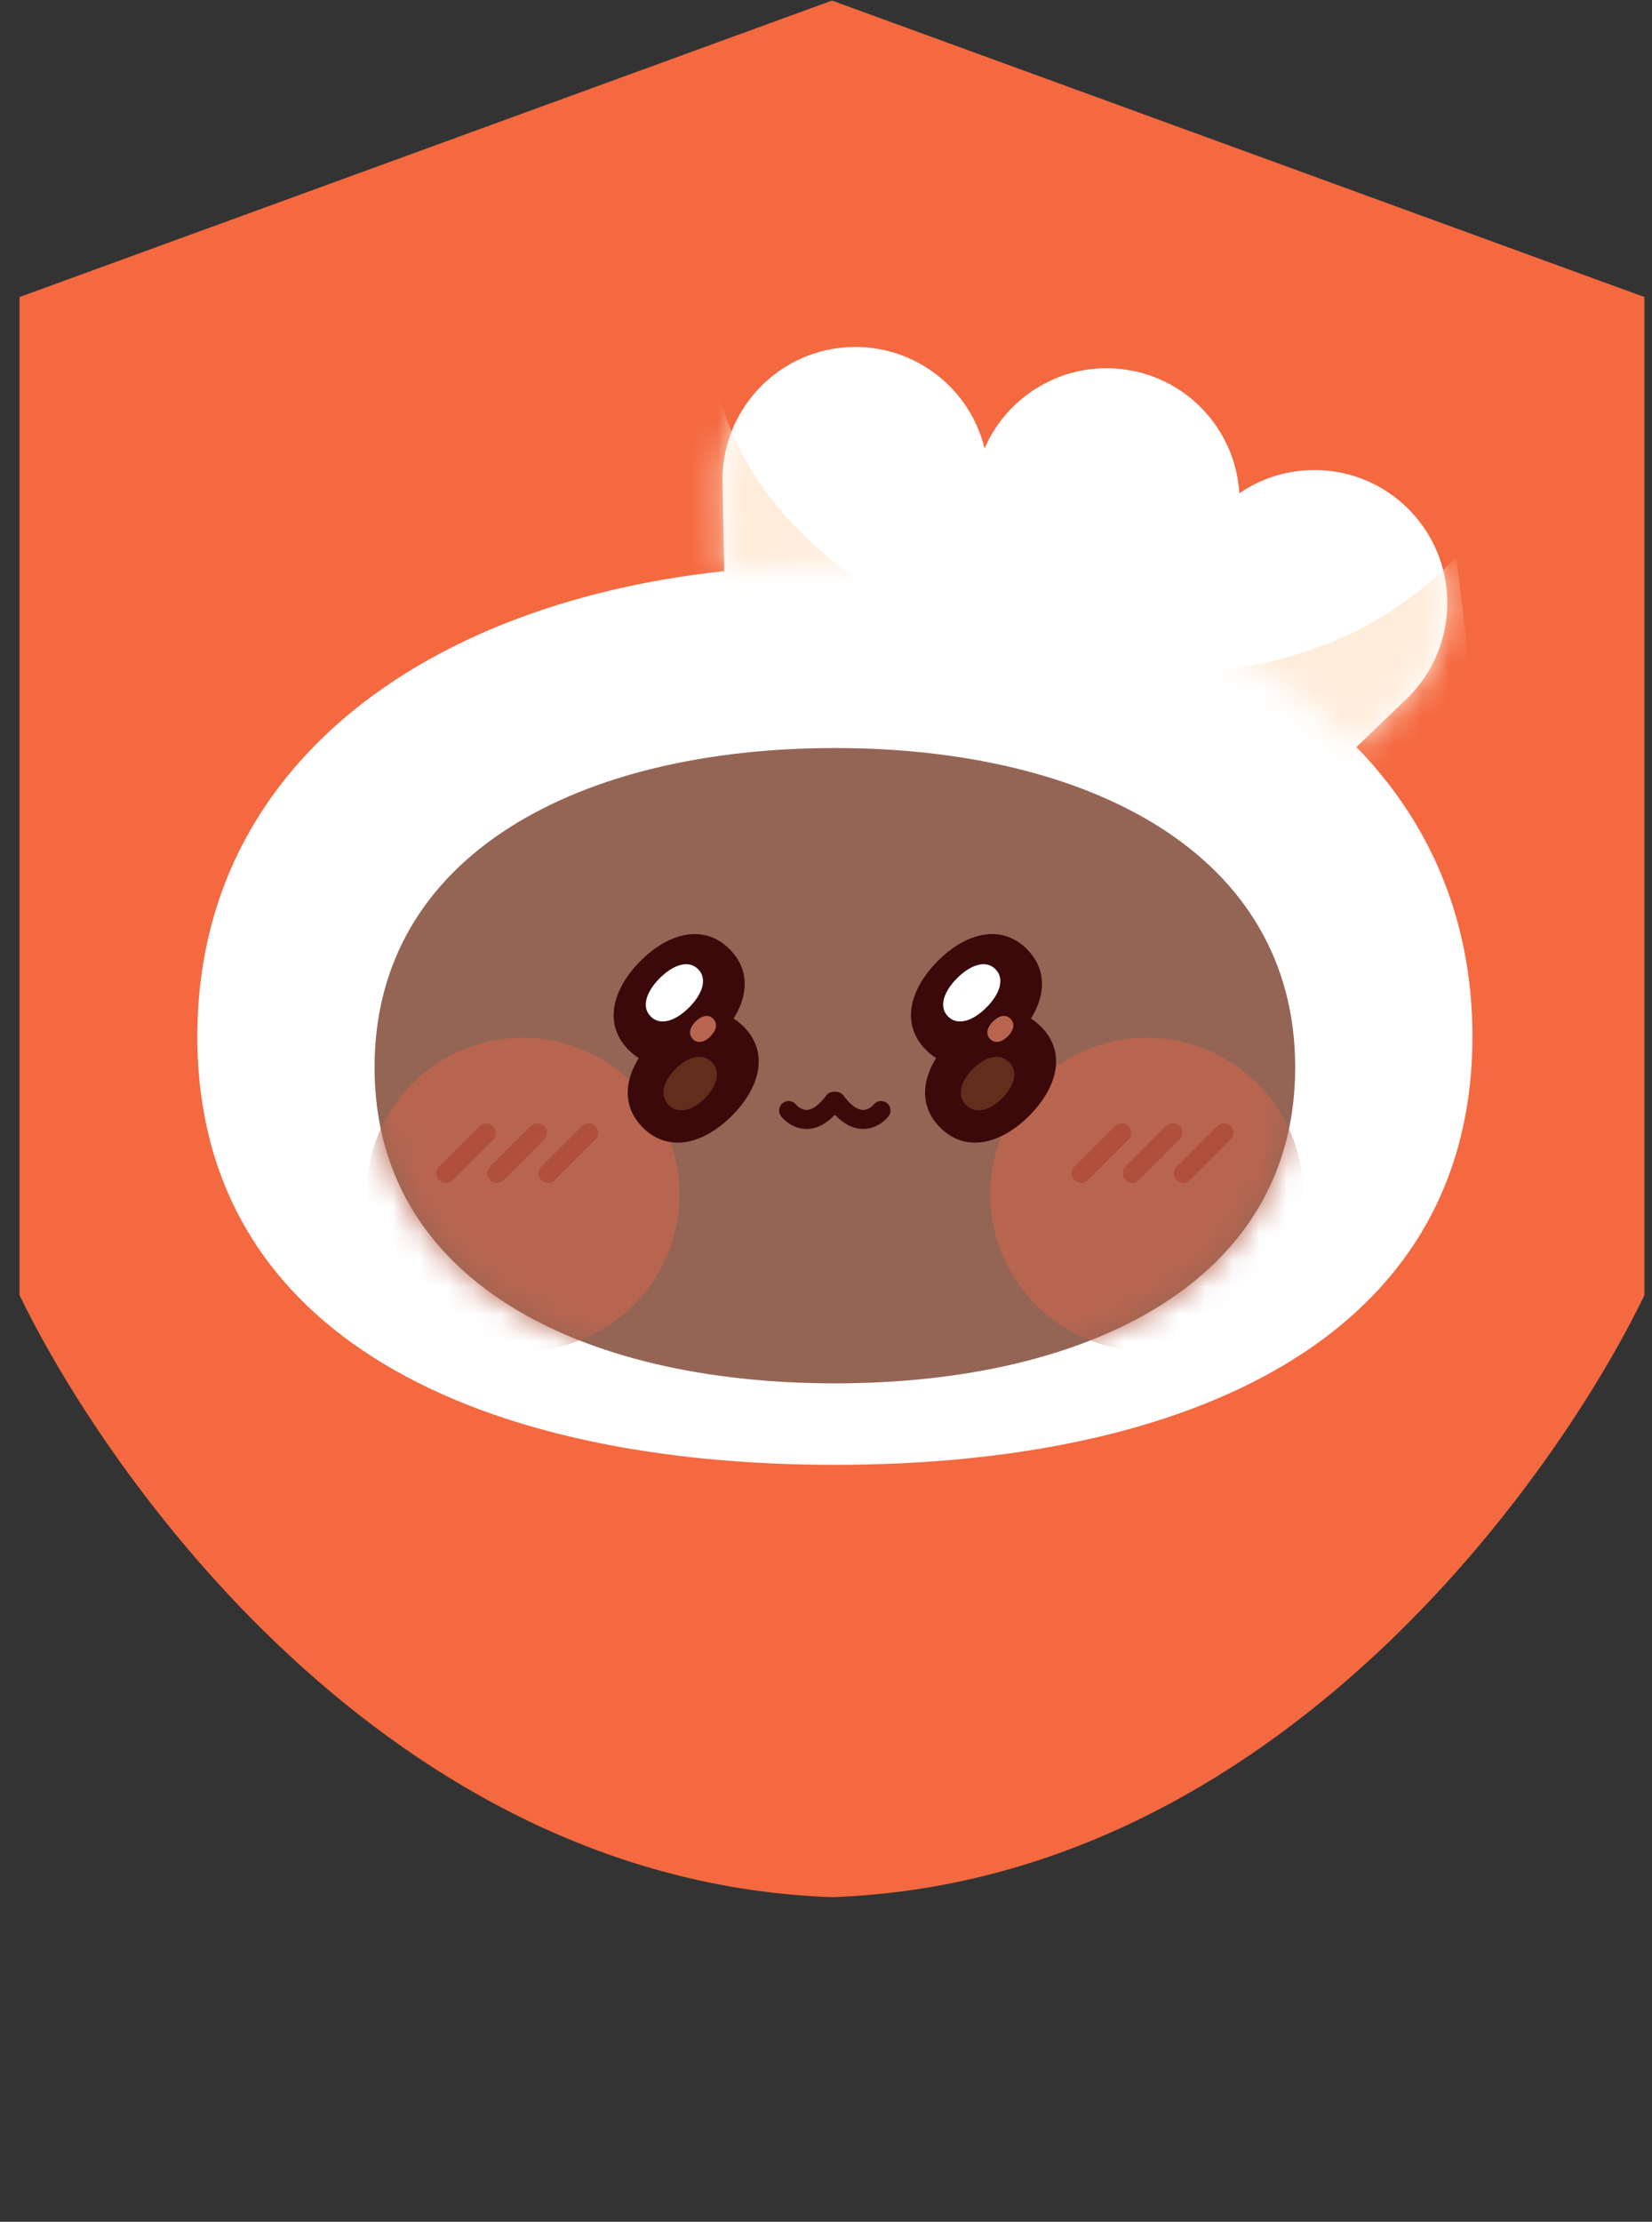 <svg width="61" height="82" viewBox="0 0 61 82" fill="none" xmlns="http://www.w3.org/2000/svg">
<rect x="0" y="0" width="61" height="82" fill="#333333" stroke="none"/>
<path fill-rule="evenodd" clip-rule="evenodd" d="M30.721 0.021L0.721 10.963V47.8C3.861 54.31 14.256 69.44 30.721 70.02C47.186 69.44 57.582 54.31 60.721 47.8V10.963L30.721 0.021Z" fill="#F46940"/>
<path d="M52.073 18.854C50.385 17.099 47.707 16.872 45.762 18.206C45.628 15.933 43.918 13.988 41.576 13.643C39.328 13.313 37.214 14.561 36.355 16.552C35.825 14.365 33.835 12.763 31.489 12.806C28.779 12.859 26.625 15.1 26.678 17.81L26.802 24.116C26.855 26.793 29.042 28.928 31.708 28.928C31.741 28.928 31.774 28.928 31.807 28.927C33.353 28.897 34.718 28.154 35.596 27.018C36.301 28.359 37.614 29.358 39.228 29.595C39.471 29.631 39.711 29.648 39.949 29.648C40.004 29.648 40.059 29.646 40.115 29.645C40.218 29.777 40.33 29.905 40.448 30.029C41.411 31.032 42.698 31.536 43.987 31.536C45.276 31.536 46.437 31.081 47.388 30.166L51.934 25.795C53.889 23.916 53.95 20.808 52.071 18.854L52.073 18.854Z" fill="white"/>
<path d="M54.369 38.253C54.369 49.415 43.829 54.063 30.828 54.063C17.826 54.063 7.287 49.415 7.287 38.253C7.287 27.091 17.826 20.866 30.828 20.866C43.829 20.866 54.369 27.091 54.369 38.253Z" fill="white"/>
<path d="M47.825 39.393C47.825 47.277 40.215 51.056 30.828 51.056C21.44 51.056 13.83 47.277 13.83 39.393C13.83 31.51 21.44 27.608 30.828 27.608C40.215 27.608 47.825 31.509 47.825 39.393Z" fill="#946555"/>
<mask id="mask0_597_20245" style="mask-type:luminance" maskUnits="userSpaceOnUse" x="13" y="27" width="35" height="25">
<path d="M47.825 39.393C47.825 47.277 40.215 51.056 30.828 51.056C21.44 51.056 13.83 47.277 13.83 39.393C13.83 31.51 21.44 27.608 30.828 27.608C40.215 27.608 47.825 31.509 47.825 39.393Z" fill="white"/>
</mask>
<g mask="url(#mask0_597_20245)">
<path d="M19.31 49.859C22.501 49.859 25.088 47.272 25.088 44.081C25.088 40.889 22.501 38.302 19.31 38.302C16.118 38.302 13.531 40.889 13.531 44.081C13.531 47.272 16.118 49.859 19.31 49.859Z" fill="#B7654F"/>
<path d="M42.346 49.859C45.537 49.859 48.124 47.272 48.124 44.081C48.124 40.889 45.537 38.302 42.346 38.302C39.154 38.302 36.567 40.889 36.567 44.081C36.567 47.272 39.154 49.859 42.346 49.859Z" fill="#B7654F"/>
</g>
<path d="M26.505 38.32C25.477 39.348 24.175 39.713 23.216 38.755C22.258 37.796 22.623 36.495 23.651 35.466C24.679 34.438 25.981 34.072 26.94 35.031C27.899 35.99 27.533 37.291 26.505 38.32Z" fill="#3B090A"/>
<path d="M27.025 41.18C25.997 42.208 24.695 42.573 23.736 41.615C22.777 40.656 23.143 39.355 24.171 38.326C25.199 37.298 26.501 36.932 27.459 37.891C28.418 38.85 28.053 40.151 27.025 41.18Z" fill="#3B090A"/>
<path d="M25.444 37.184C24.961 37.667 24.392 37.881 24.028 37.517C23.665 37.154 23.878 36.585 24.361 36.102C24.844 35.62 25.413 35.406 25.777 35.769C26.14 36.133 25.927 36.702 25.444 37.184Z" fill="white"/>
<path opacity="0.2" d="M26.027 40.533C25.589 40.97 25.056 41.148 24.693 40.785C24.33 40.421 24.507 39.888 24.945 39.451C25.382 39.013 25.915 38.836 26.279 39.199C26.642 39.562 26.464 40.095 26.027 40.533Z" fill="#FFC160"/>
<path d="M26.233 38.25C26.026 38.458 25.768 38.536 25.584 38.351C25.399 38.167 25.477 37.908 25.684 37.701C25.892 37.495 26.15 37.416 26.334 37.6C26.519 37.785 26.441 38.044 26.233 38.25Z" fill="#B7654F"/>
<path d="M37.484 38.32C36.456 39.348 35.154 39.713 34.195 38.754C33.236 37.796 33.602 36.494 34.63 35.465C35.658 34.437 36.96 34.072 37.919 35.031C38.877 35.989 38.512 37.291 37.484 38.32Z" fill="#3B090A"/>
<path d="M38.004 41.18C36.976 42.208 35.674 42.573 34.715 41.615C33.757 40.656 34.122 39.355 35.15 38.326C36.178 37.298 37.48 36.932 38.439 37.891C39.398 38.85 39.032 40.151 38.004 41.18Z" fill="#3B090A"/>
<path d="M36.423 37.184C35.941 37.667 35.371 37.881 35.008 37.517C34.645 37.154 34.858 36.585 35.341 36.102C35.824 35.62 36.393 35.406 36.756 35.769C37.119 36.133 36.906 36.702 36.423 37.184Z" fill="white"/>
<path opacity="0.2" d="M37.006 40.533C36.569 40.97 36.036 41.148 35.672 40.785C35.309 40.421 35.487 39.888 35.924 39.451C36.362 39.013 36.895 38.836 37.258 39.199C37.621 39.562 37.444 40.095 37.006 40.533Z" fill="#FFC160"/>
<path d="M37.213 38.25C37.005 38.458 36.747 38.535 36.563 38.351C36.379 38.167 36.456 37.908 36.664 37.701C36.871 37.493 37.13 37.416 37.314 37.6C37.498 37.785 37.421 38.043 37.213 38.25Z" fill="#B7654F"/>
<path d="M31.875 41.666C31.87 41.666 31.867 41.666 31.863 41.666C31.502 41.663 31.154 41.487 30.827 41.144C30.5 41.487 30.152 41.663 29.791 41.666C29.788 41.666 29.784 41.666 29.779 41.666C29.219 41.666 28.88 41.249 28.842 41.201C28.724 41.048 28.752 40.828 28.905 40.709C29.057 40.591 29.276 40.618 29.394 40.769C29.402 40.778 29.561 40.965 29.78 40.965C29.783 40.965 29.786 40.965 29.788 40.965C30.004 40.96 30.252 40.777 30.505 40.436C30.571 40.347 30.675 40.294 30.786 40.294H30.865C30.976 40.294 31.08 40.347 31.146 40.436C31.399 40.777 31.647 40.96 31.863 40.965C31.866 40.965 31.868 40.965 31.871 40.965C32.094 40.965 32.255 40.771 32.257 40.769C32.375 40.616 32.595 40.589 32.748 40.708C32.901 40.826 32.927 41.048 32.809 41.201C32.772 41.249 32.432 41.666 31.872 41.666H31.875Z" fill="#3B090A"/>
<path d="M39.921 43.659C39.831 43.659 39.741 43.625 39.672 43.557C39.536 43.42 39.536 43.198 39.672 43.061L41.171 41.562C41.308 41.426 41.53 41.426 41.667 41.562C41.803 41.699 41.803 41.922 41.667 42.058L40.168 43.557C40.099 43.626 40.01 43.659 39.92 43.659H39.921Z" fill="#AF4F3C"/>
<path d="M41.809 43.659C41.719 43.659 41.629 43.625 41.561 43.557C41.424 43.42 41.424 43.198 41.561 43.061L42.429 42.192C42.566 42.056 42.788 42.056 42.925 42.192C43.062 42.329 43.062 42.551 42.925 42.688L42.056 43.557C41.988 43.626 41.898 43.659 41.808 43.659H41.809Z" fill="#AF4F3C"/>
<path d="M42.678 42.791C42.588 42.791 42.498 42.756 42.429 42.688C42.292 42.551 42.292 42.329 42.429 42.193L43.06 41.562C43.196 41.425 43.419 41.425 43.555 41.562C43.692 41.699 43.692 41.921 43.555 42.058L42.925 42.688C42.856 42.757 42.767 42.791 42.677 42.791H42.678Z" fill="#AF4F3C"/>
<path d="M43.696 43.659C43.606 43.659 43.516 43.625 43.447 43.557C43.31 43.42 43.31 43.198 43.447 43.061L44.946 41.562C45.083 41.426 45.305 41.426 45.442 41.562C45.578 41.699 45.578 41.922 45.442 42.058L43.943 43.557C43.874 43.626 43.785 43.659 43.695 43.659H43.696Z" fill="#AF4F3C"/>
<path d="M16.461 43.66C16.371 43.66 16.281 43.625 16.212 43.557C16.076 43.42 16.076 43.198 16.212 43.061L17.711 41.563C17.848 41.426 18.07 41.426 18.207 41.563C18.343 41.7 18.343 41.922 18.207 42.059L16.708 43.557C16.64 43.626 16.55 43.66 16.46 43.66H16.461Z" fill="#AF4F3C"/>
<path d="M18.348 43.66C18.259 43.66 18.169 43.625 18.1 43.557C17.963 43.42 17.963 43.198 18.1 43.062L18.969 42.193C19.106 42.056 19.328 42.056 19.465 42.193C19.602 42.329 19.602 42.552 19.465 42.688L18.596 43.557C18.527 43.626 18.437 43.66 18.348 43.66H18.348Z" fill="#AF4F3C"/>
<path d="M19.216 42.791C19.127 42.791 19.037 42.757 18.968 42.688C18.831 42.552 18.831 42.329 18.968 42.193L19.599 41.562C19.735 41.425 19.958 41.425 20.095 41.562C20.231 41.699 20.231 41.921 20.095 42.058L19.464 42.688C19.395 42.757 19.306 42.791 19.216 42.791H19.216Z" fill="#AF4F3C"/>
<path d="M20.235 43.66C20.145 43.66 20.056 43.625 19.987 43.557C19.85 43.42 19.85 43.198 19.987 43.061L21.485 41.563C21.622 41.426 21.845 41.426 21.981 41.563C22.118 41.7 22.118 41.922 21.981 42.059L20.483 43.557C20.414 43.626 20.324 43.66 20.234 43.66H20.235Z" fill="#AF4F3C"/>
<mask id="mask1_597_20245" style="mask-type:luminance" maskUnits="userSpaceOnUse" x="26" y="12" width="28" height="16">
<path d="M50.086 27.573L51.936 25.795C53.89 23.916 53.951 20.808 52.073 18.854C50.385 17.098 47.707 16.871 45.762 18.205C45.628 15.932 43.918 13.988 41.576 13.643C39.328 13.312 37.214 14.561 36.355 16.551C35.825 14.365 33.835 12.763 31.489 12.806C28.779 12.859 26.625 15.1 26.678 17.81L26.743 21.079C28.07 20.938 29.434 20.866 30.828 20.866C38.788 20.866 45.826 23.201 50.086 27.573Z" fill="white"/>
</mask>
<g mask="url(#mask1_597_20245)">
<path d="M26.438 14.056C28.339 23.794 45.669 29.158 53.774 20.548L54.981 30.449L21.222 25.769L26.438 14.056Z" fill="#FFEDDC"/>
</g>
</svg>
